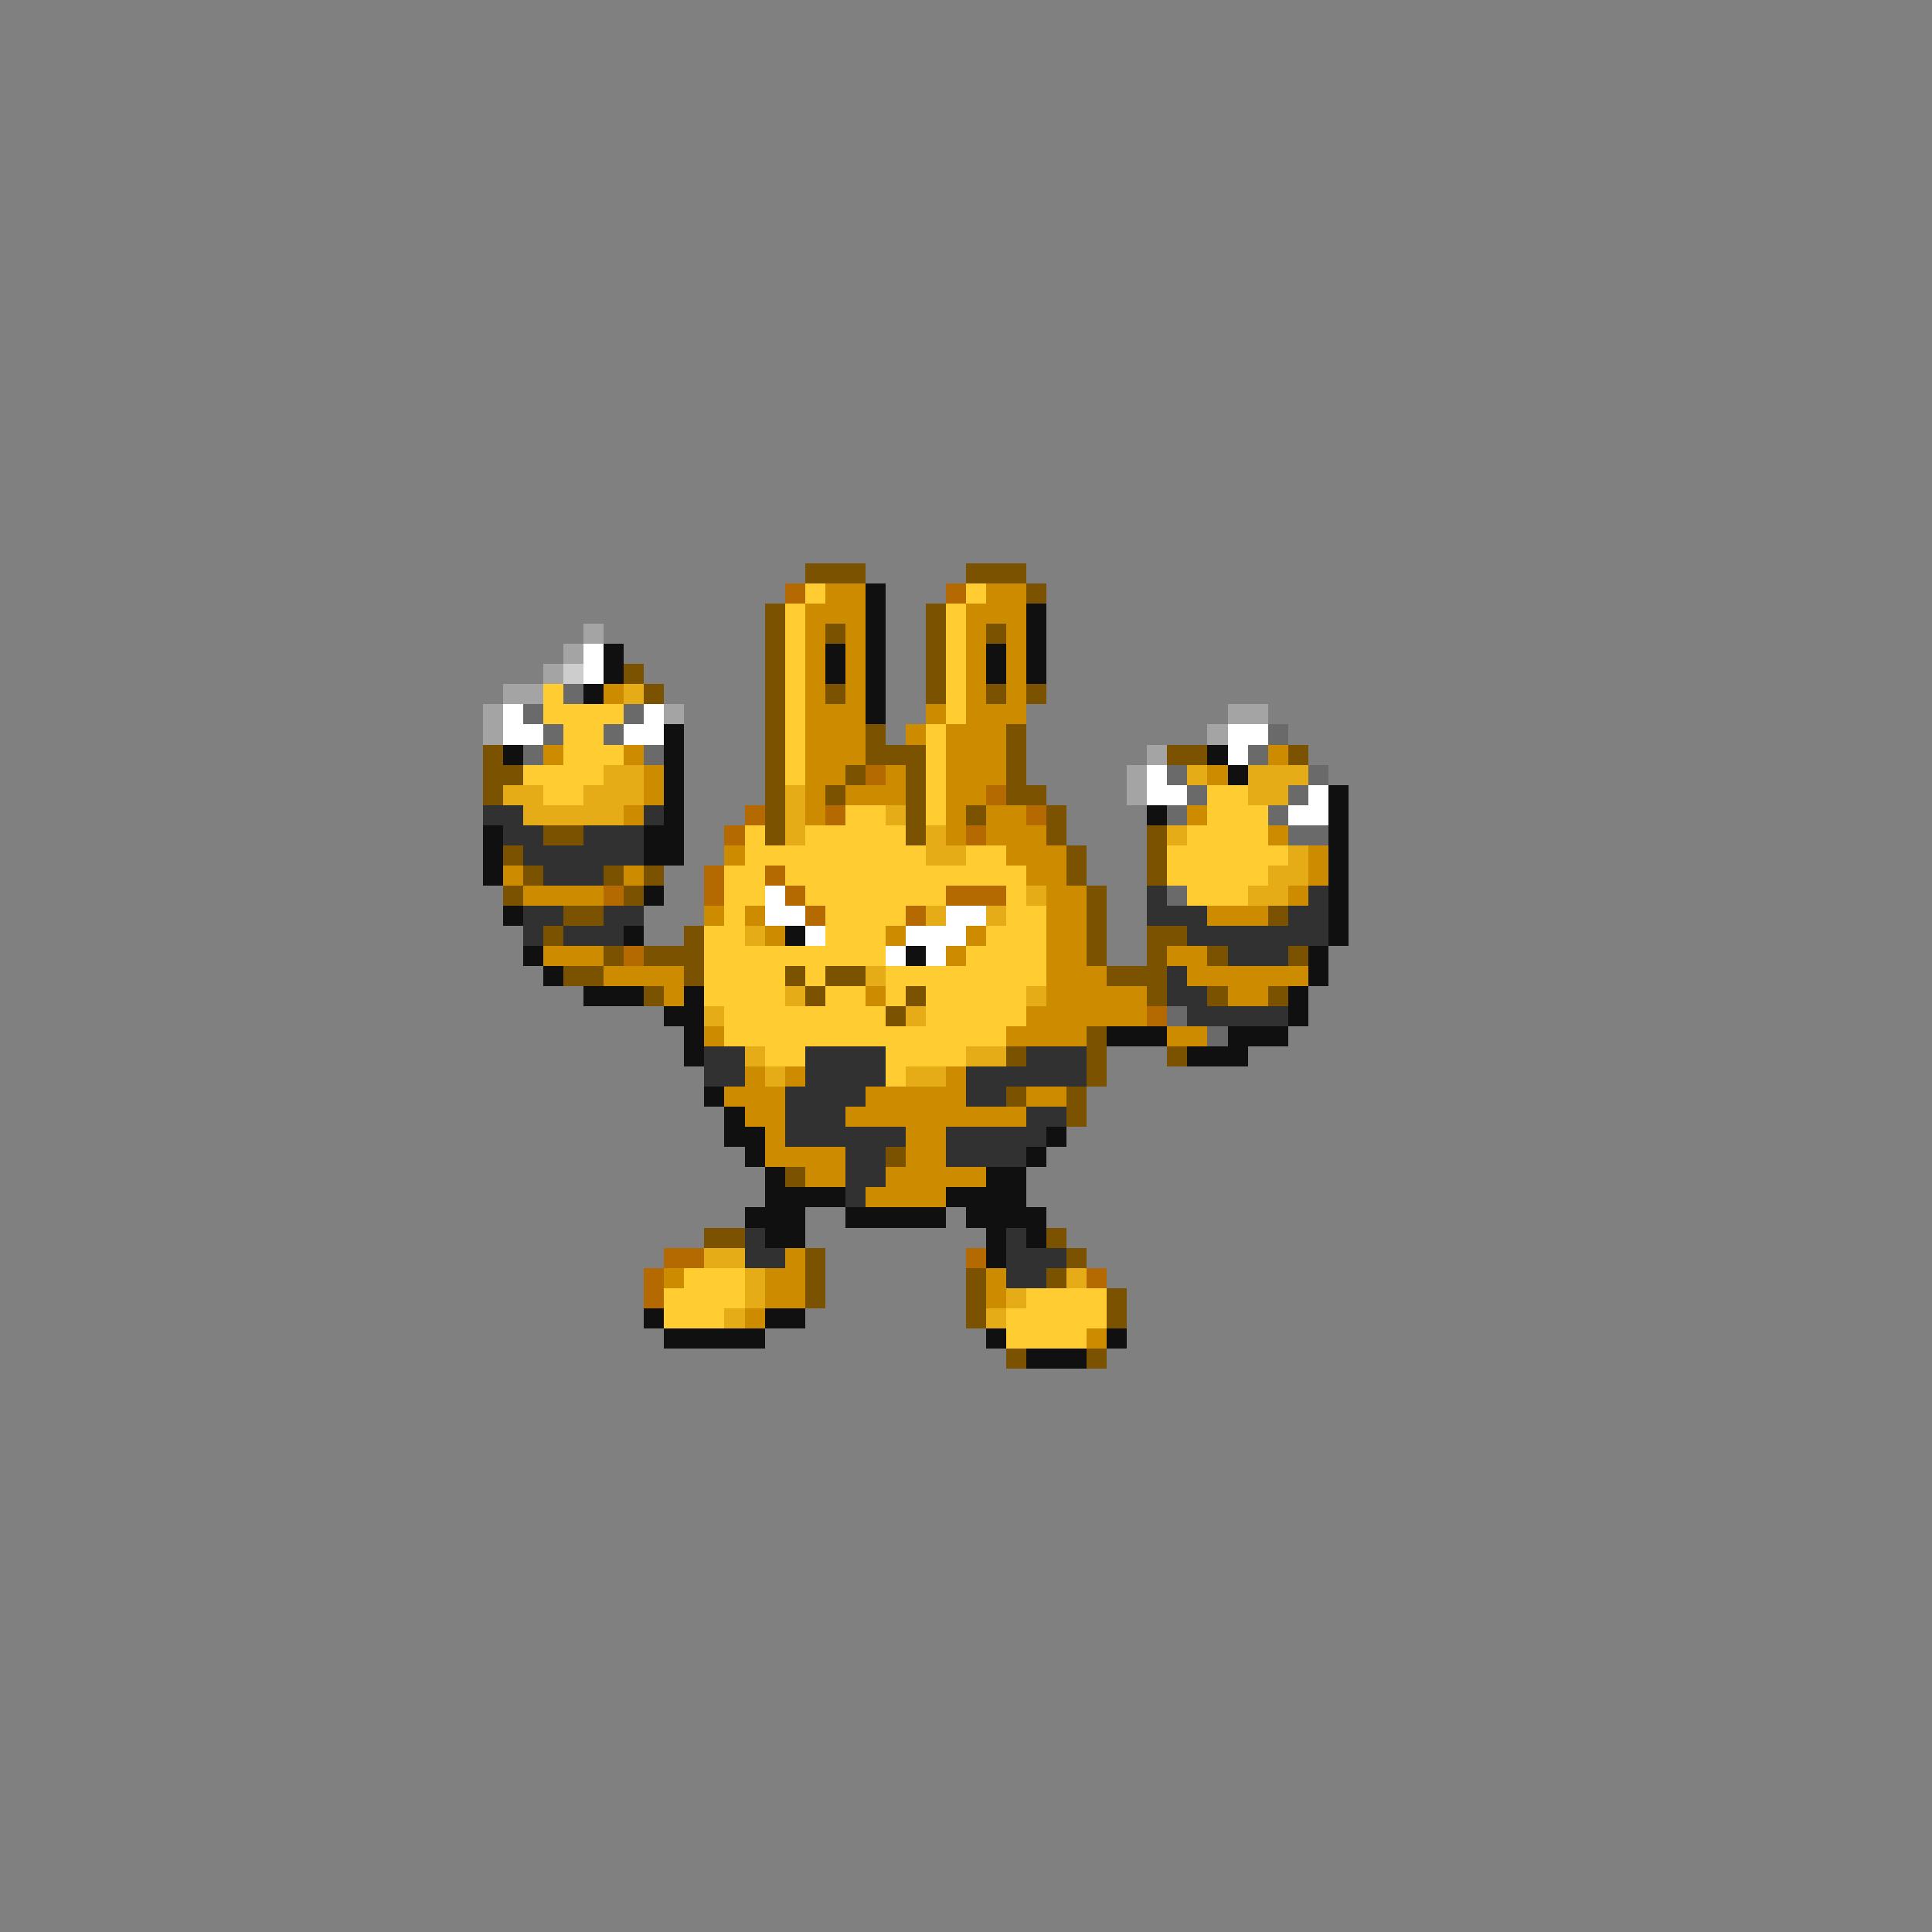 <svg xmlns="http://www.w3.org/2000/svg" viewBox="0 -0.5 96 96" shape-rendering="crispEdges">
<rect x="0" y="-0.5" width="96" height="96" fill="#808080" stroke="none"/>
<path stroke="#7b5200" d="M40 28h3M48 28h3M51 29h1M38 30h1M46 30h1M38 31h1M41 31h1M46 31h1M49 31h1M38 32h1M46 32h1M31 33h1M38 33h1M46 33h1M32 34h1M38 34h1M41 34h1M46 34h1M49 34h1M51 34h1M38 35h1M38 36h1M43 36h1M50 36h1M24 37h1M38 37h1M43 37h3M50 37h1M58 37h2M64 37h1M24 38h2M38 38h1M42 38h1M45 38h1M50 38h1M24 39h1M38 39h1M41 39h1M45 39h1M50 39h2M38 40h1M45 40h1M48 40h1M52 40h1M27 41h2M38 41h1M45 41h1M52 41h1M57 41h1M25 42h1M53 42h1M57 42h1M26 43h1M30 43h1M32 43h1M53 43h1M57 43h1M25 44h1M31 44h1M54 44h1M28 45h2M54 45h1M63 45h1M27 46h1M34 46h1M54 46h1M57 46h2M30 47h1M32 47h3M54 47h1M57 47h1M60 47h1M64 47h1M28 48h2M34 48h1M39 48h1M41 48h2M55 48h3M32 49h1M40 49h1M45 49h1M57 49h1M60 49h1M63 49h1M44 50h1M54 51h1M50 52h1M54 52h1M58 52h1M54 53h1M50 54h1M53 54h1M53 55h1M44 57h1M39 58h1M35 61h2M52 61h1M40 62h1M53 62h1M40 63h1M48 63h1M52 63h1M40 64h1M48 64h1M55 64h1M48 65h1M55 65h1M50 67h1M54 67h1" />
<path stroke="#b46a00" d="M39 29h1M47 29h1M43 38h1M49 39h1M37 40h1M41 40h1M51 40h1M36 41h1M48 41h1M35 43h1M38 43h1M30 44h1M35 44h1M39 44h1M47 44h3M40 45h1M45 45h1M31 47h1M57 50h1M33 62h2M48 62h1M32 63h1M54 63h1M32 64h1" />
<path stroke="#ffcd31" d="M40 29h1M48 29h1M39 30h1M47 30h1M39 31h1M47 31h1M39 32h1M47 32h1M39 33h1M47 33h1M27 34h1M39 34h1M47 34h1M27 35h4M39 35h1M47 35h1M28 36h2M39 36h1M46 36h1M28 37h3M39 37h1M46 37h1M26 38h4M39 38h1M46 38h1M27 39h2M46 39h1M60 39h2M42 40h2M46 40h1M60 40h3M37 41h1M40 41h5M59 41h4M37 42h9M48 42h2M58 42h6M36 43h2M39 43h12M58 43h5M36 44h2M40 44h7M50 44h1M59 44h3M36 45h1M41 45h4M50 45h2M35 46h2M41 46h3M49 46h3M35 47h9M48 47h4M35 48h4M40 48h1M44 48h8M35 49h4M41 49h2M44 49h1M46 49h5M36 50h8M46 50h5M36 51h14M38 52h2M44 52h4M44 53h1M34 63h3M33 64h4M51 64h4M33 65h3M50 65h5M50 66h4" />
<path stroke="#cd8b00" d="M41 29h2M49 29h2M40 30h3M48 30h3M40 31h1M42 31h1M48 31h1M50 31h1M40 32h1M42 32h1M48 32h1M50 32h1M40 33h1M42 33h1M48 33h1M50 33h1M30 34h1M40 34h1M42 34h1M48 34h1M50 34h1M40 35h3M46 35h1M48 35h3M40 36h3M45 36h1M47 36h3M27 37h1M31 37h1M40 37h3M47 37h3M63 37h1M32 38h1M40 38h2M44 38h1M47 38h3M60 38h1M32 39h1M40 39h1M42 39h3M47 39h2M31 40h1M40 40h1M47 40h1M49 40h2M59 40h1M47 41h1M49 41h3M63 41h1M36 42h1M50 42h3M65 42h1M25 43h1M31 43h1M51 43h2M65 43h1M26 44h4M52 44h2M64 44h1M35 45h1M37 45h1M52 45h2M60 45h3M38 46h1M44 46h1M48 46h1M52 46h2M27 47h3M47 47h1M52 47h2M58 47h2M30 48h4M52 48h3M59 48h6M33 49h1M43 49h1M52 49h5M61 49h2M51 50h6M35 51h1M50 51h4M58 51h2M37 53h1M39 53h1M47 53h1M36 54h3M43 54h5M51 54h2M37 55h2M42 55h9M38 56h1M45 56h2M38 57h4M45 57h2M40 58h2M44 58h5M43 59h4M39 62h1M33 63h1M38 63h2M49 63h1M38 64h2M49 64h1M37 65h1M54 66h1" />
<path stroke="#101010" d="M43 29h1M43 30h1M51 30h1M43 31h1M51 31h1M30 32h1M41 32h1M43 32h1M49 32h1M51 32h1M30 33h1M41 33h1M43 33h1M49 33h1M51 33h1M29 34h1M43 34h1M43 35h1M33 36h1M25 37h1M33 37h1M60 37h1M33 38h1M61 38h1M33 39h1M66 39h1M33 40h1M57 40h1M66 40h1M24 41h1M32 41h2M66 41h1M24 42h1M32 42h2M66 42h1M24 43h1M66 43h1M32 44h1M66 44h1M25 45h1M66 45h1M31 46h1M39 46h1M66 46h1M26 47h1M45 47h1M65 47h1M27 48h1M65 48h1M29 49h3M34 49h1M64 49h1M33 50h2M64 50h1M34 51h1M55 51h3M61 51h3M34 52h1M59 52h3M35 54h1M36 55h1M36 56h2M52 56h1M37 57h1M51 57h1M38 58h1M49 58h2M38 59h4M47 59h4M37 60h3M42 60h5M48 60h4M38 61h2M49 61h1M51 61h1M49 62h1M32 65h1M38 65h2M33 66h5M49 66h1M55 66h1M51 67h3" />
<path stroke="#a4a4a4" d="M29 31h1M28 32h1M27 33h1M25 34h2M24 35h1M33 35h1M61 35h2M24 36h1M60 36h1M57 37h1M56 38h1M56 39h1" />
<path stroke="#ffffff" d="M29 32h1M29 33h1M25 35h1M32 35h1M25 36h2M31 36h2M61 36h2M61 37h1M57 38h1M57 39h2M65 39h1M64 40h2M38 44h1M38 45h2M47 45h2M40 46h1M45 46h3M44 47h1M46 47h1" />
<path stroke="#cdcdcd" d="M28 33h1" />
<path stroke="#6a6a6a" d="M28 34h1M26 35h1M31 35h1M27 36h1M30 36h1M63 36h1M26 37h1M32 37h1M62 37h1M58 38h1M65 38h1M59 39h1M64 39h1M58 40h1M63 40h1M64 41h2M58 44h1M58 50h1M60 51h1" />
<path stroke="#e6ac18" d="M31 34h1M30 38h2M59 38h1M62 38h3M25 39h2M29 39h3M39 39h1M62 39h2M26 40h5M39 40h1M44 40h1M39 41h1M46 41h1M58 41h1M46 42h2M64 42h1M63 43h2M51 44h1M62 44h2M46 45h1M49 45h1M37 46h1M43 48h1M39 49h1M51 49h1M35 50h1M45 50h1M37 52h1M48 52h2M38 53h1M45 53h2M35 62h2M37 63h1M53 63h1M37 64h1M50 64h1M36 65h1M49 65h1" />
<path stroke="#313131" d="M24 40h2M32 40h1M25 41h2M29 41h3M26 42h6M27 43h3M57 44h1M65 44h1M26 45h2M30 45h2M57 45h3M64 45h2M26 46h1M28 46h3M59 46h7M61 47h3M58 48h1M58 49h2M59 50h5M35 52h2M40 52h4M51 52h3M35 53h2M40 53h4M48 53h6M39 54h4M48 54h2M39 55h3M51 55h2M39 56h6M47 56h5M42 57h2M47 57h4M42 58h2M42 59h1M37 61h1M50 61h1M37 62h2M50 62h3M50 63h2" />
</svg>